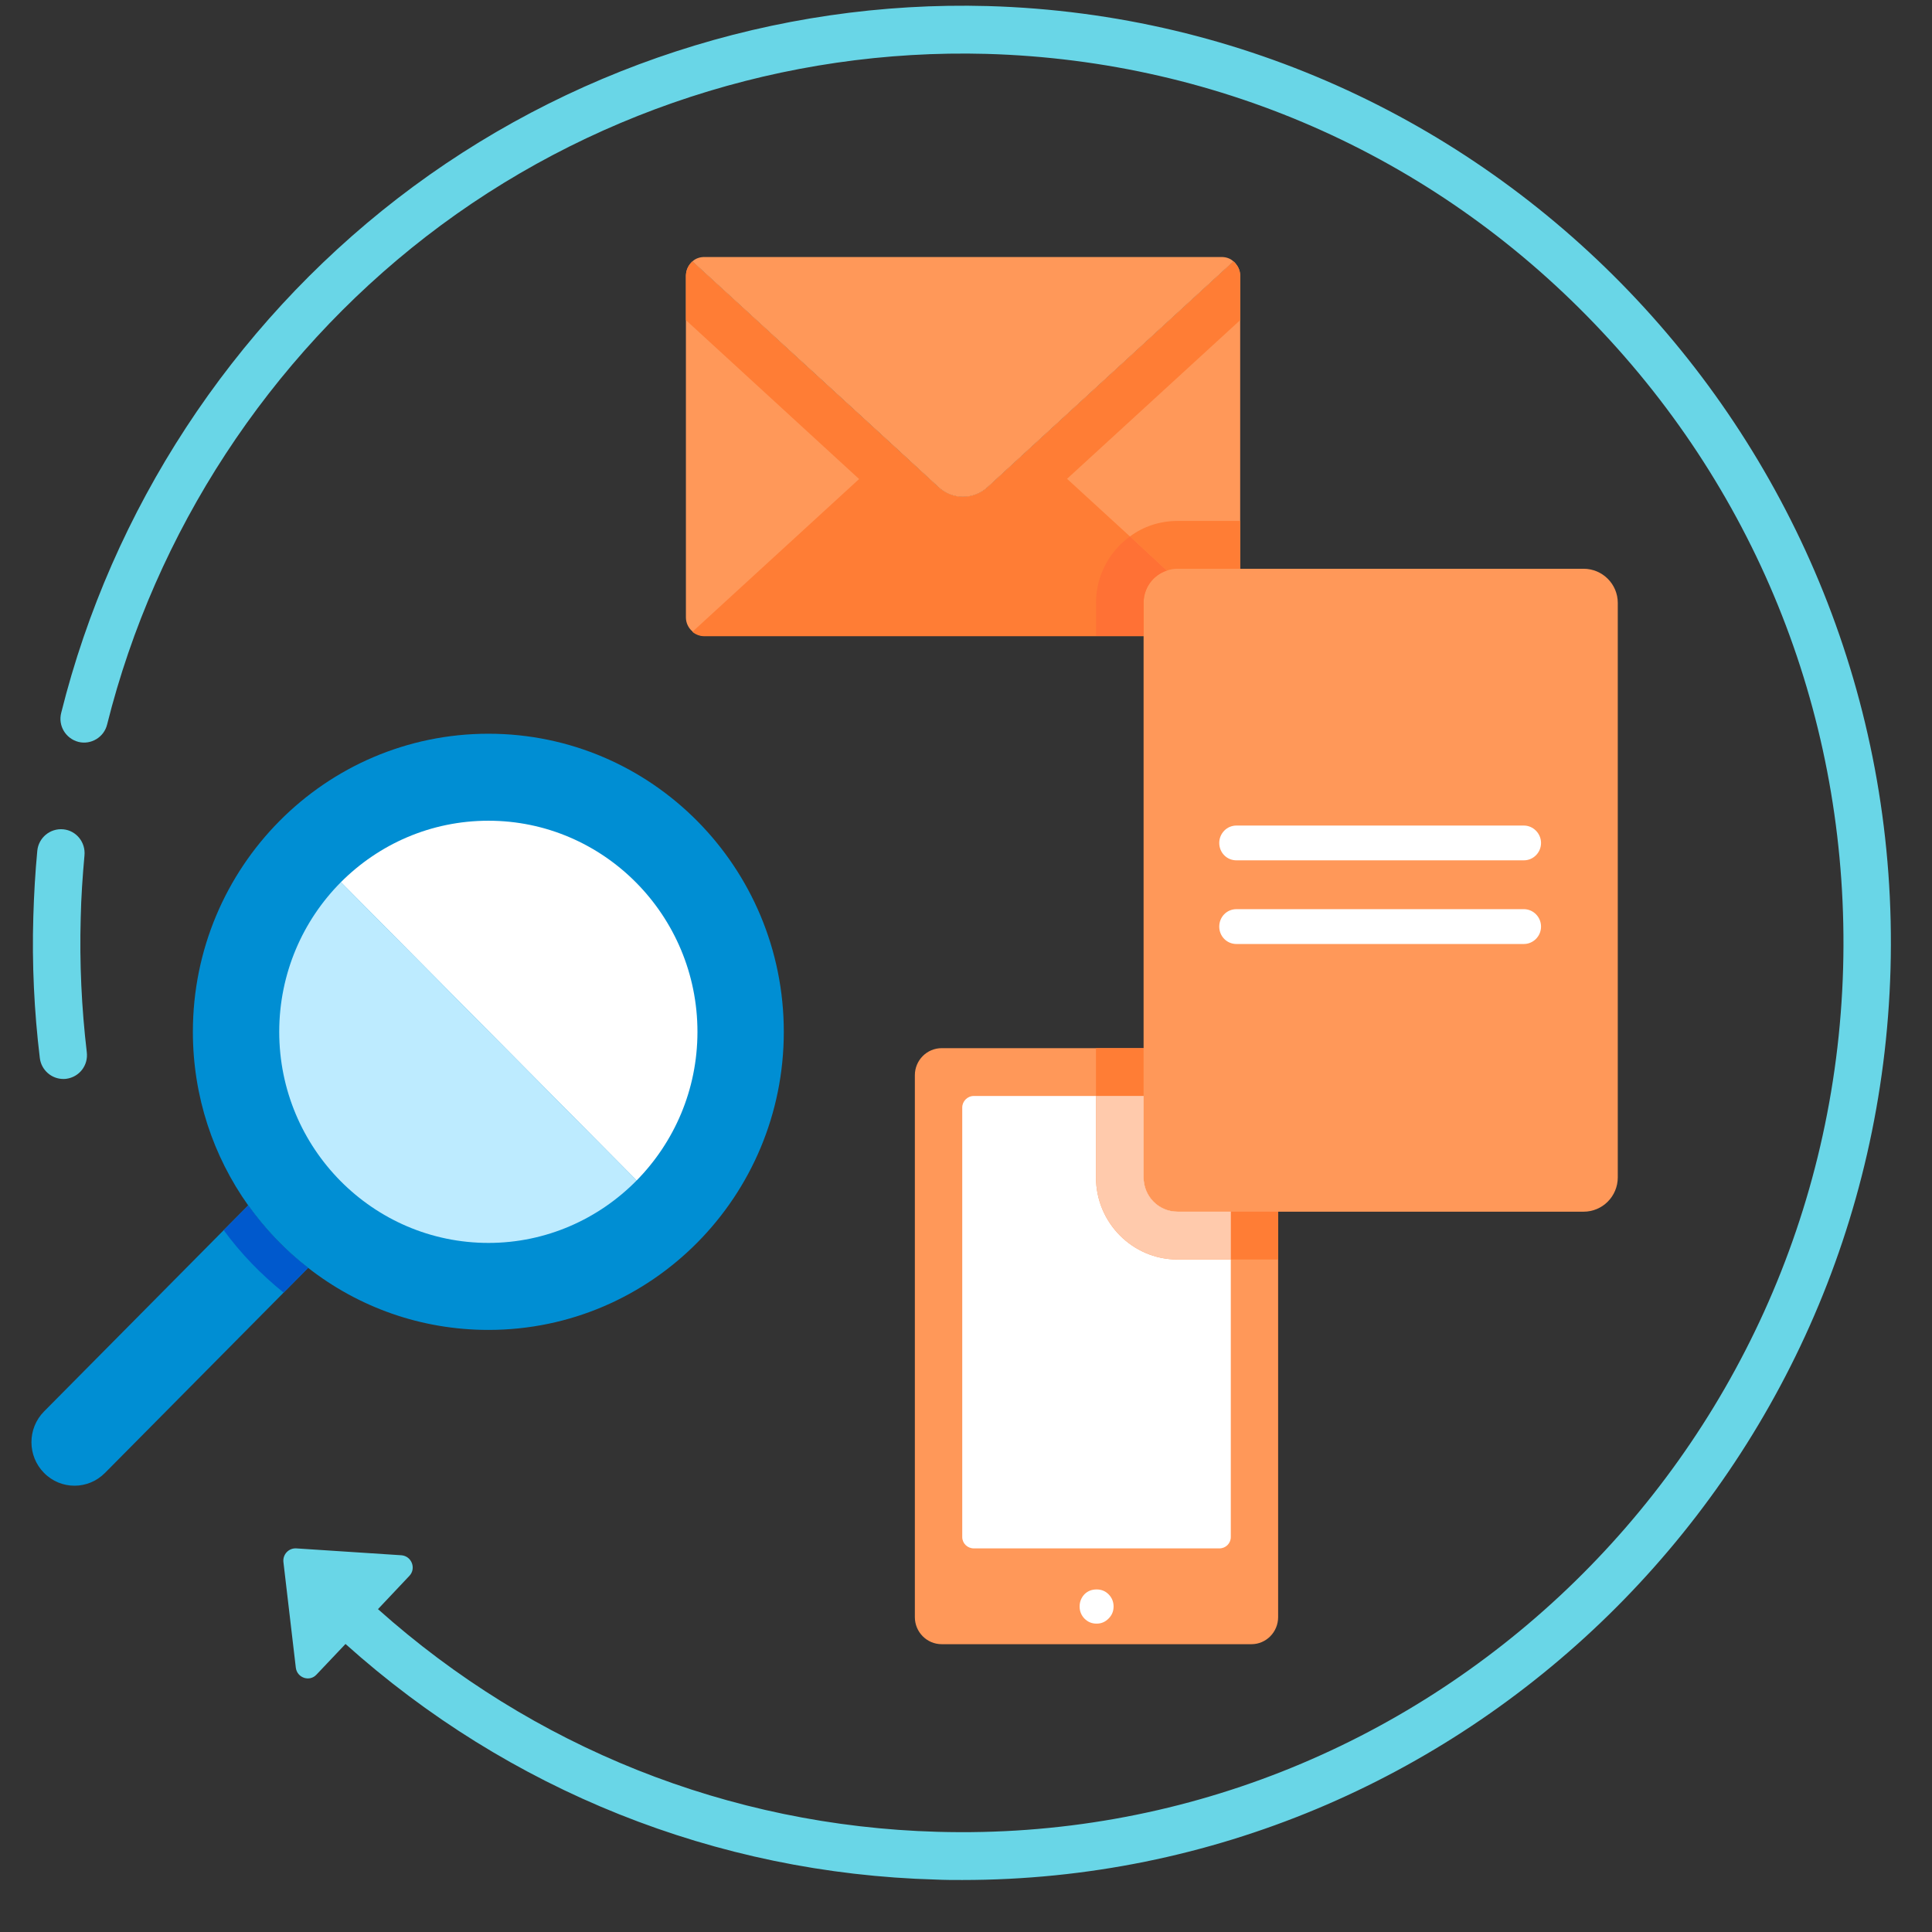 <svg xmlns="http://www.w3.org/2000/svg" xmlns:xlink="http://www.w3.org/1999/xlink" width="48" viewBox="0 0 36 36" height="48" preserveAspectRatio="xMidYMid meet"><rect x="0" y="0" width="36" height="36" fill="#333333" stroke="none"/><defs><clipPath id="878e2a8d1b"><path d="M 0.488 22 L 6 22 L 6 28 L 0.488 28 Z M 0.488 22 " clip-rule="nonzero"></path></clipPath><clipPath id="49444cc848"><path d="M 1 0 L 35.512 0 L 35.512 35.027 L 1 35.027 Z M 1 0 " clip-rule="nonzero"></path></clipPath><clipPath id="a5aecb3f11"><path d="M 0.488 15 L 2 15 L 2 21 L 0.488 21 Z M 0.488 15 " clip-rule="nonzero"></path></clipPath></defs><g clip-path="url(#878e2a8d1b)"><path fill="#008ed3" d="M 5.742 23.625 L 5.285 24.086 L 1.957 27.445 C 1.797 27.605 1.594 27.684 1.387 27.684 C 1.184 27.684 0.977 27.605 0.82 27.445 C 0.508 27.129 0.508 26.617 0.82 26.301 L 4.625 22.461 C 4.941 22.902 5.316 23.297 5.742 23.625 Z M 5.742 23.625 " fill-opacity="1" fill-rule="nonzero"></path></g><path fill="#008ed3" d="M 14.605 19.227 C 14.605 22.293 12.141 24.781 9.102 24.781 C 7.836 24.781 6.672 24.352 5.742 23.625 C 5.316 23.297 4.941 22.902 4.625 22.461 C 3.977 21.551 3.594 20.434 3.594 19.227 C 3.594 16.16 6.059 13.672 9.102 13.672 C 12.141 13.672 14.605 16.16 14.605 19.227 Z M 14.605 19.227 " fill-opacity="1" fill-rule="nonzero"></path><path fill="#bdebff" d="M 11.863 21.996 C 11.156 22.715 10.176 23.16 9.102 23.16 C 6.949 23.16 5.203 21.395 5.203 19.227 C 5.203 18.141 5.641 17.152 6.352 16.438 Z M 11.863 21.996 " fill-opacity="1" fill-rule="nonzero"></path><path fill="#ffffff" d="M 12.996 19.227 C 12.996 20.309 12.562 21.285 11.863 21.996 L 6.352 16.438 C 7.059 15.73 8.027 15.293 9.102 15.293 C 11.25 15.293 12.996 17.059 12.996 19.227 Z M 12.996 19.227 " fill-opacity="1" fill-rule="nonzero"></path><path fill="#0059cd" d="M 4.625 22.461 L 4.168 22.922 C 4.488 23.359 4.867 23.75 5.285 24.086 L 5.742 23.625 C 5.316 23.297 4.941 22.902 4.625 22.461 Z M 4.625 22.461 " fill-opacity="1" fill-rule="nonzero"></path><g clip-path="url(#49444cc848)"><path fill="#69d6e7" d="M 18.41 0.113 C 14.449 0.004 10.543 1.277 7.406 3.699 C 4.312 6.09 2.086 9.492 1.141 13.281 C 1.078 13.52 1.223 13.762 1.461 13.824 C 1.695 13.883 1.938 13.738 1.996 13.5 C 2.895 9.906 5.008 6.676 7.941 4.406 C 10.918 2.105 14.629 0.902 18.383 1.004 C 22.77 1.129 26.848 2.969 29.859 6.188 C 32.875 9.402 34.465 13.609 34.344 18.035 C 34.09 27.168 26.516 34.395 17.461 34.133 C 13.582 34.023 9.926 32.559 7.043 29.984 L 7.629 29.363 C 7.758 29.227 7.672 28.996 7.48 28.98 L 5.52 28.852 C 5.379 28.844 5.266 28.965 5.281 29.105 L 5.512 31.074 C 5.535 31.266 5.77 31.344 5.898 31.203 L 6.438 30.633 C 9.477 33.359 13.34 34.91 17.438 35.023 C 17.602 35.031 17.766 35.031 17.93 35.031 C 27.25 35.031 34.961 27.52 35.227 18.059 C 35.496 8.434 27.949 0.387 18.41 0.113 Z M 18.41 0.113 " fill-opacity="1" fill-rule="nonzero"></path></g><g clip-path="url(#a5aecb3f11)"><path fill="#69d6e7" d="M 1.504 17.105 C 1.512 16.719 1.539 16.328 1.574 15.941 C 1.598 15.695 1.422 15.477 1.18 15.453 C 0.934 15.43 0.719 15.609 0.695 15.852 C 0.656 16.262 0.633 16.672 0.621 17.078 C 0.594 17.961 0.637 18.848 0.742 19.715 C 0.77 19.941 0.961 20.105 1.18 20.105 C 1.199 20.105 1.215 20.105 1.234 20.102 C 1.477 20.07 1.648 19.852 1.617 19.605 C 1.52 18.781 1.48 17.941 1.504 17.105 Z M 1.504 17.105 " fill-opacity="1" fill-rule="nonzero"></path></g><path fill="#ff9859" d="M 23.32 30.637 L 17.547 30.637 C 17.27 30.637 17.047 30.41 17.047 30.133 L 17.047 20.035 C 17.047 19.758 17.27 19.531 17.547 19.531 L 23.32 19.531 C 23.594 19.531 23.816 19.758 23.816 20.035 L 23.816 30.133 C 23.816 30.41 23.594 30.637 23.32 30.637 Z M 23.32 30.637 " fill-opacity="1" fill-rule="nonzero"></path><path fill="#ffffff" d="M 22.934 20.637 L 22.934 22.578 L 21.941 22.578 C 21.59 22.578 21.309 22.293 21.309 21.938 L 21.309 20.422 L 22.723 20.422 C 22.84 20.422 22.934 20.52 22.934 20.637 Z M 22.934 20.637 " fill-opacity="1" fill-rule="nonzero"></path><path fill="#ffffff" d="M 21.941 23.469 L 22.934 23.469 L 22.934 28.641 C 22.934 28.758 22.84 28.852 22.723 28.852 L 18.145 28.852 C 18.027 28.852 17.93 28.758 17.93 28.641 L 17.93 20.637 C 17.93 20.52 18.027 20.422 18.145 20.422 L 20.422 20.422 L 20.422 21.938 C 20.422 22.785 21.105 23.469 21.941 23.469 Z M 21.941 23.469 " fill-opacity="1" fill-rule="nonzero"></path><path fill="#ffffff" d="M 20.75 29.934 C 20.75 30.023 20.719 30.098 20.656 30.16 C 20.594 30.223 20.52 30.254 20.434 30.254 C 20.344 30.254 20.27 30.223 20.207 30.16 C 20.148 30.098 20.117 30.023 20.117 29.934 C 20.117 29.848 20.148 29.77 20.207 29.707 C 20.27 29.645 20.344 29.617 20.434 29.617 C 20.52 29.617 20.594 29.645 20.656 29.707 C 20.719 29.77 20.75 29.848 20.75 29.934 Z M 20.75 29.934 " fill-opacity="1" fill-rule="nonzero"></path><path fill="#ff9859" d="M 23.109 5.137 L 23.109 11.504 C 23.109 11.695 22.953 11.848 22.762 11.848 L 13.125 11.848 C 12.938 11.848 12.781 11.695 12.781 11.504 L 12.781 5.137 C 12.781 5.031 12.828 4.938 12.902 4.871 L 17.488 9.078 C 17.617 9.195 17.781 9.254 17.945 9.254 C 18.109 9.254 18.27 9.195 18.402 9.078 L 22.984 4.871 C 23.062 4.938 23.109 5.031 23.109 5.137 Z M 23.109 5.137 " fill-opacity="1" fill-rule="nonzero"></path><path fill="#ff7d35" d="M 23.109 5.137 L 23.109 5.965 L 19.883 8.922 L 21.055 9.996 L 21.742 10.633 L 22.984 11.773 C 22.926 11.824 22.848 11.855 22.762 11.855 L 13.125 11.855 C 13.043 11.855 12.961 11.824 12.902 11.773 L 16.008 8.926 L 12.781 5.965 L 12.781 5.137 C 12.781 5.117 12.785 5.098 12.789 5.078 C 12.801 4.996 12.844 4.926 12.902 4.871 L 16.664 8.32 L 17.488 9.078 C 17.746 9.316 18.141 9.316 18.402 9.078 L 19.227 8.32 L 22.984 4.871 C 23.008 4.887 23.023 4.91 23.039 4.934 C 23.082 4.988 23.109 5.059 23.109 5.137 Z M 23.109 5.137 " fill-opacity="1" fill-rule="nonzero"></path><path fill="#ff9859" d="M 22.984 4.871 L 19.227 8.32 L 18.402 9.078 C 18.141 9.316 17.746 9.316 17.488 9.078 L 16.664 8.32 L 12.902 4.871 C 12.961 4.816 13.039 4.789 13.125 4.789 L 22.762 4.789 C 22.848 4.789 22.926 4.816 22.984 4.871 Z M 22.984 4.871 " fill-opacity="1" fill-rule="nonzero"></path><path fill="#ff9859" d="M 29.508 22.578 L 21.941 22.578 C 21.59 22.578 21.309 22.293 21.309 21.938 L 21.309 11.234 C 21.309 10.883 21.59 10.598 21.941 10.598 L 29.508 10.598 C 29.859 10.598 30.145 10.883 30.145 11.234 L 30.145 21.938 C 30.145 22.293 29.859 22.578 29.508 22.578 Z M 29.508 22.578 " fill-opacity="1" fill-rule="nonzero"></path><path fill="#ffffff" d="M 28.395 16.031 L 23.039 16.031 C 22.859 16.031 22.719 15.887 22.719 15.707 C 22.719 15.531 22.859 15.383 23.039 15.383 L 28.395 15.383 C 28.57 15.383 28.715 15.531 28.715 15.707 C 28.715 15.887 28.57 16.031 28.395 16.031 Z M 28.395 16.031 " fill-opacity="1" fill-rule="nonzero"></path><path fill="#ffffff" d="M 28.395 17.59 L 23.039 17.59 C 22.859 17.59 22.719 17.445 22.719 17.266 C 22.719 17.086 22.859 16.941 23.039 16.941 L 28.395 16.941 C 28.57 16.941 28.715 17.086 28.715 17.266 C 28.715 17.445 28.57 17.59 28.395 17.59 Z M 28.395 17.59 " fill-opacity="1" fill-rule="nonzero"></path><path fill="#ff7d35" d="M 22.934 22.578 L 22.934 23.469 L 23.816 23.469 L 23.816 22.578 Z M 20.422 20.422 L 21.309 20.422 L 21.309 19.531 L 20.422 19.531 Z M 20.422 20.422 " fill-opacity="1" fill-rule="nonzero"></path><path fill="#ffcaac" d="M 22.934 22.578 L 22.934 23.469 L 21.941 23.469 C 21.105 23.469 20.422 22.785 20.422 21.938 L 20.422 20.422 L 21.309 20.422 L 21.309 21.938 C 21.309 22.293 21.59 22.578 21.941 22.578 Z M 22.934 22.578 " fill-opacity="1" fill-rule="nonzero"></path><path fill="#ff7d35" d="M 23.109 9.707 L 23.109 10.598 L 21.941 10.598 C 21.871 10.598 21.805 10.609 21.742 10.633 L 21.055 9.996 C 21.301 9.812 21.609 9.707 21.941 9.707 Z M 23.109 9.707 " fill-opacity="1" fill-rule="nonzero"></path><path fill="#ff7135" d="M 21.742 10.633 C 21.488 10.715 21.309 10.953 21.309 11.234 L 21.309 11.848 L 20.422 11.848 L 20.422 11.234 C 20.422 10.727 20.672 10.273 21.055 9.996 Z M 21.742 10.633 " fill-opacity="1" fill-rule="nonzero"></path></svg>